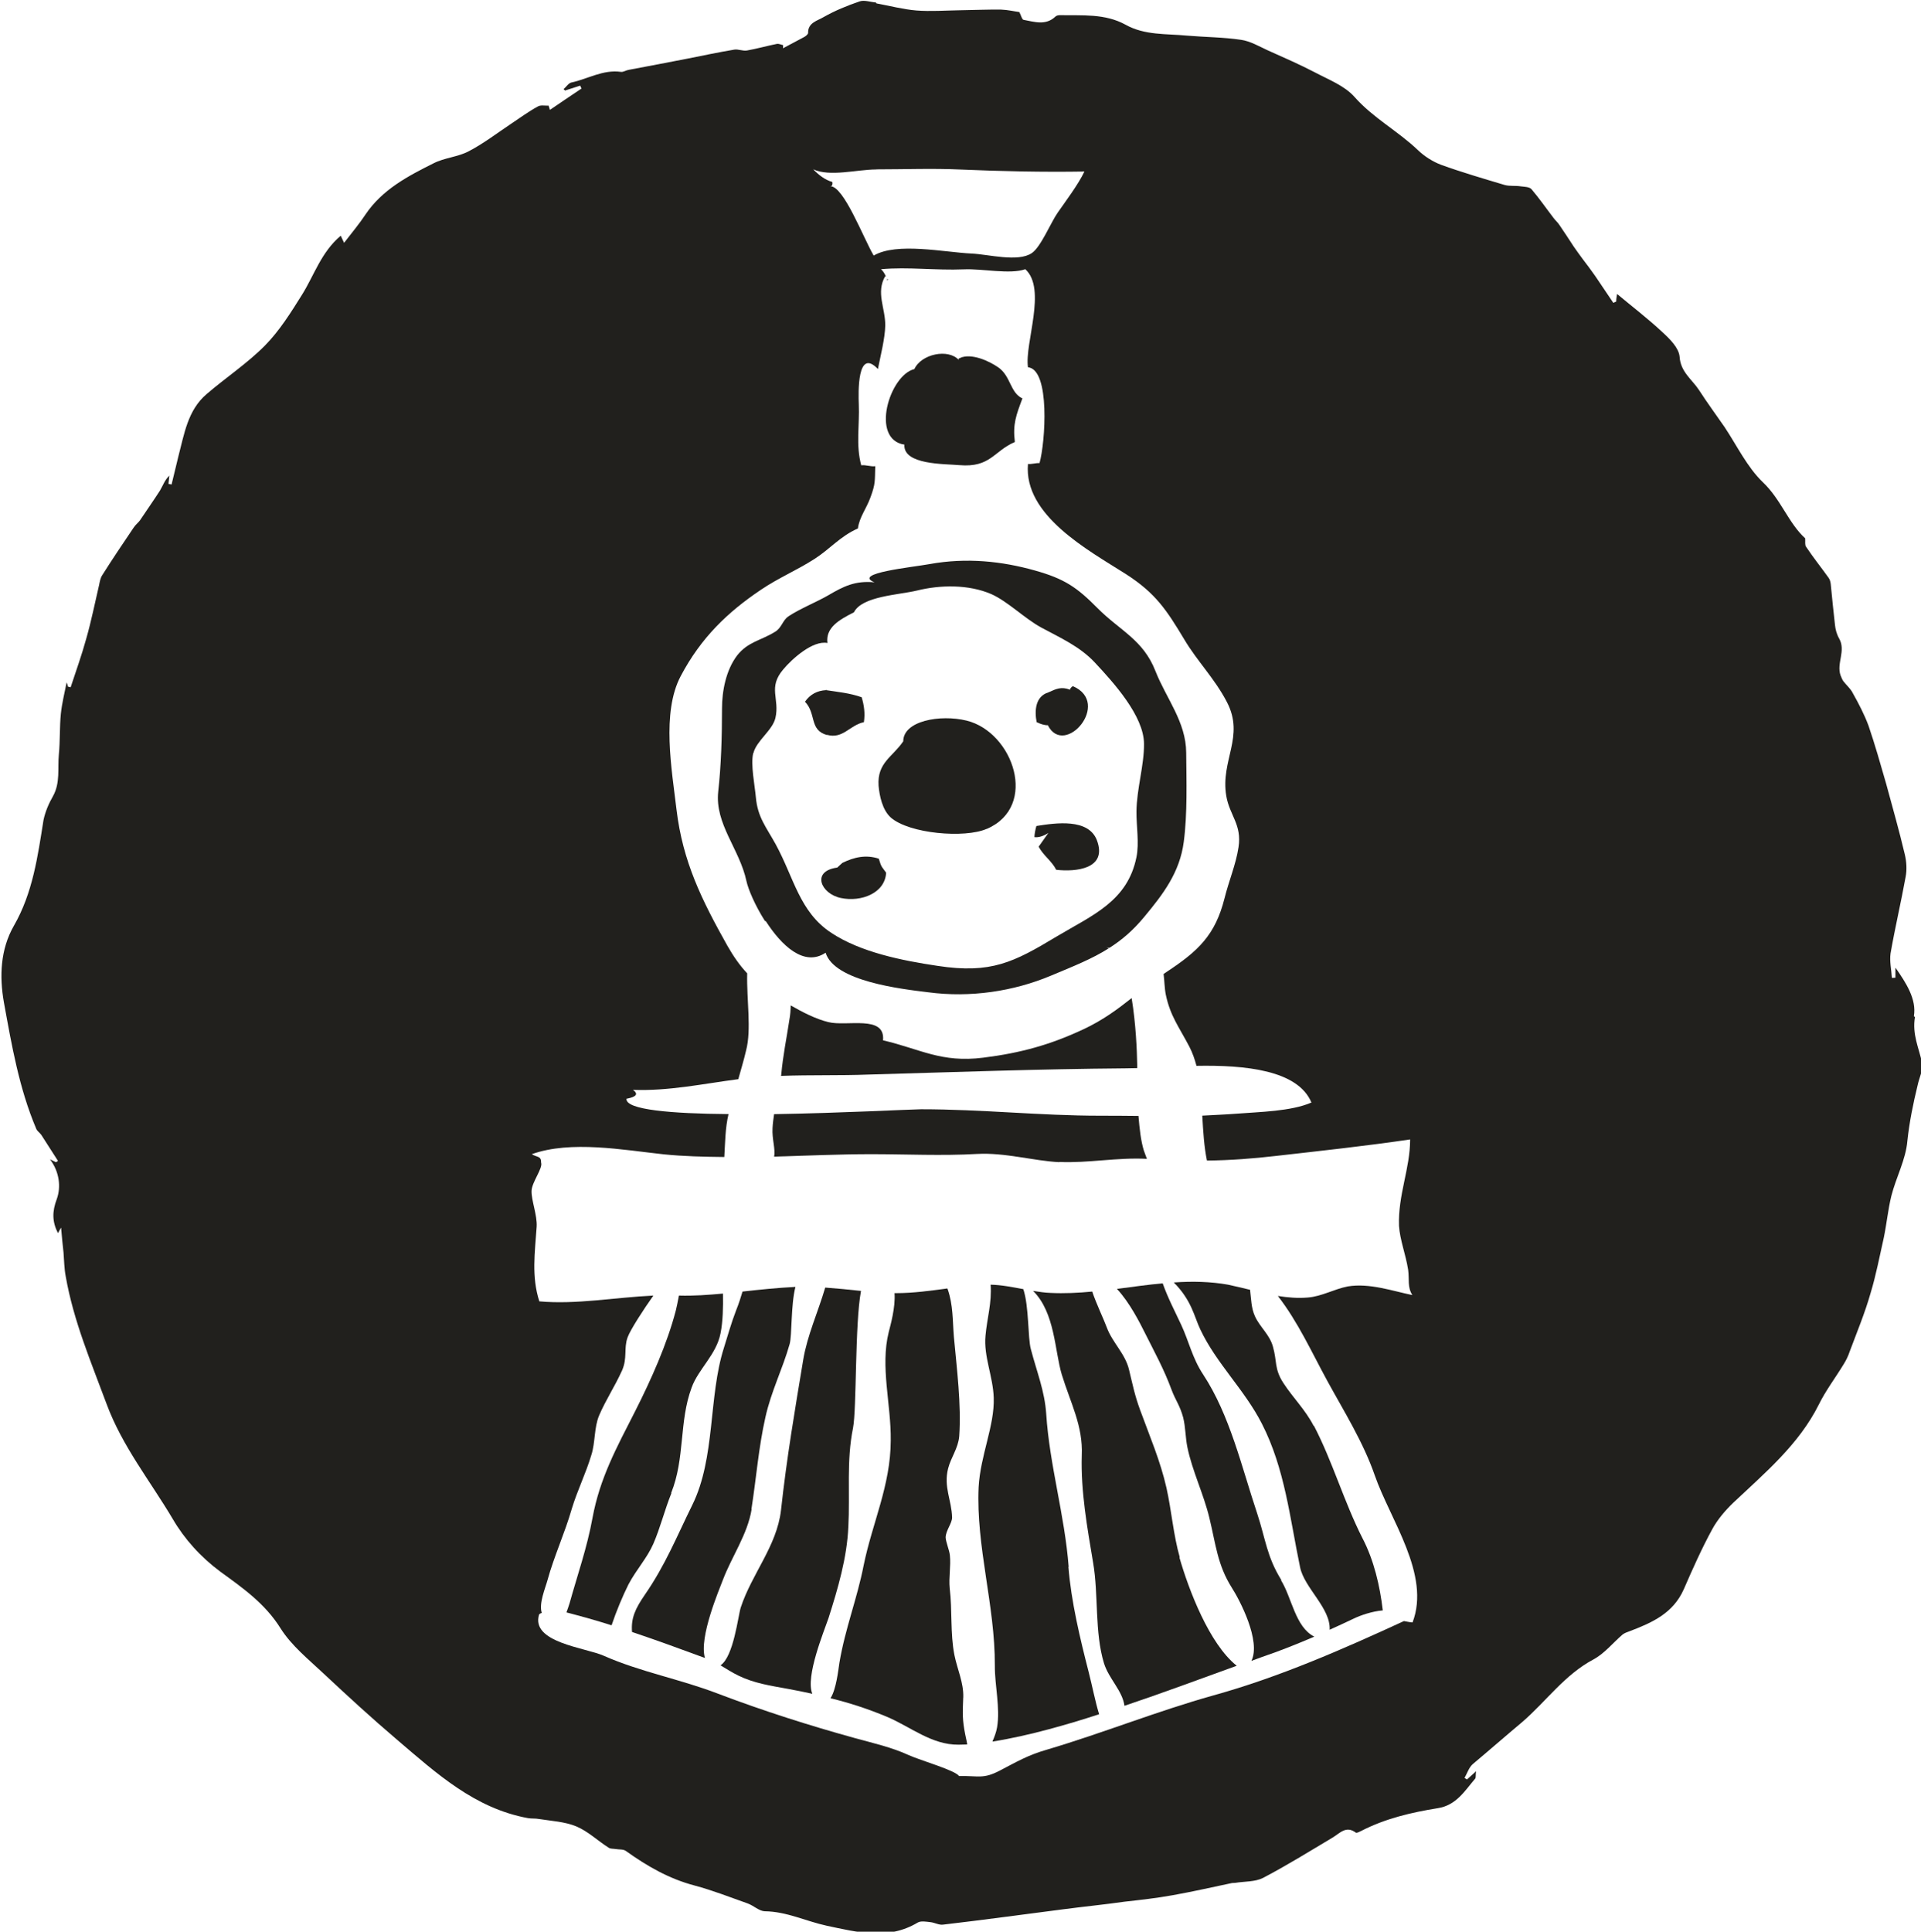 <?xml version="1.0" encoding="UTF-8" standalone="no"?>
<!-- Created with Inkscape (http://www.inkscape.org/) -->

<svg
   width="8.641mm"
   height="8.688mm"
   viewBox="0 0 8.641 8.688"
   version="1.1"
   id="svg2552"
   inkscape:version="1.1.2 (0a00cf5339, 2022-02-04)"
   sodipodi:docname="rm4.svg"
   xmlns:inkscape="http://www.inkscape.org/namespaces/inkscape"
   xmlns:sodipodi="http://sodipodi.sourceforge.net/DTD/sodipodi-0.dtd"
   xmlns="http://www.w3.org/2000/svg"
   xmlns:svg="http://www.w3.org/2000/svg">
  <sodipodi:namedview
     id="namedview2554"
     pagecolor="#ffffff"
     bordercolor="#666666"
     borderopacity="1.0"
     inkscape:pageshadow="2"
     inkscape:pageopacity="0.0"
     inkscape:pagecheckerboard="0"
     inkscape:document-units="mm"
     showgrid="false"
     inkscape:zoom="0.64052329"
     inkscape:cx="15.612235"
     inkscape:cy="16.392847"
     inkscape:window-width="2560"
     inkscape:window-height="1376"
     inkscape:window-x="0"
     inkscape:window-y="0"
     inkscape:window-maximized="1"
     inkscape:current-layer="layer1" />
  <defs
     id="defs2549" />
  <g
     inkscape:label="Layer 1"
     inkscape:groupmode="layer"
     id="layer1"
     transform="translate(-100.6,-144.155)">
    <path
       d="m 105.365,149.381 c 0.129,0.006 0.26,-0.021 0.394,-0.014 -0.005,-0.012 -0.009,-0.025 -0.014,-0.038 -0.013,-0.042 -0.019,-0.096 -0.024,-0.155 -0.057,-7e-4 -0.116,-10e-4 -0.173,-10e-4 -0.27,0 -0.531,-0.029 -0.805,-0.029 -0.054,7.1e-4 -0.358,0.017 -0.661,0.022 -0.003,0.021 -0.006,0.042 -0.007,0.063 -0.003,0.049 0.014,0.094 0.007,0.128 0.147,-0.004 0.294,-0.011 0.436,-0.011 0.158,0 0.319,0.008 0.477,-10e-4 0.126,-0.007 0.252,0.031 0.37,0.037"
       style="fill:#21201d;fill-opacity:1;fill-rule:evenodd;stroke:none;stroke-width:0.184"
       id="path580" />
    <path
       d="m 104.416,151.023 c 0.008,-0.15 -0.009,-0.298 0.021,-0.445 0.017,-0.087 0.008,-0.47 0.036,-0.617 -0.054,-0.006 -0.108,-0.011 -0.161,-0.015 -0.032,0.109 -0.081,0.216 -0.099,0.325 -0.038,0.229 -0.074,0.439 -0.1,0.677 -0.019,0.161 -0.131,0.285 -0.181,0.437 -0.012,0.038 -0.032,0.221 -0.091,0.26 0.027,0.016 0.051,0.032 0.08,0.046 0.072,0.035 0.142,0.045 0.224,0.06 0.037,0.007 0.074,0.014 0.109,0.022 -0.032,-0.077 0.053,-0.282 0.073,-0.341 0.042,-0.132 0.083,-0.271 0.089,-0.41"
       style="fill:#21201d;fill-opacity:1;fill-rule:nonzero;stroke:none;stroke-width:0.184"
       id="path582" />
    <path
       d="m 105.407,151.202 c -0.018,-0.235 -0.086,-0.456 -0.101,-0.689 -0.007,-0.102 -0.042,-0.187 -0.069,-0.29 -0.014,-0.05 -0.008,-0.193 -0.034,-0.27 -0.049,-0.009 -0.098,-0.019 -0.147,-0.02 0.006,0.081 -0.016,0.151 -0.023,0.229 -0.009,0.094 0.034,0.183 0.037,0.28 0.004,0.126 -0.06,0.258 -0.068,0.402 -0.012,0.267 0.074,0.531 0.073,0.802 -7.1e-4,0.09 0.025,0.191 0.01,0.278 -0.004,0.023 -0.012,0.043 -0.021,0.064 0.088,-0.014 0.178,-0.035 0.252,-0.055 0.075,-0.02 0.152,-0.043 0.228,-0.068 -0.017,-0.055 -0.032,-0.132 -0.047,-0.19 -0.038,-0.148 -0.079,-0.318 -0.091,-0.473"
       style="fill:#21201d;fill-opacity:1;fill-rule:nonzero;stroke:none;stroke-width:0.184"
       id="path584" />
    <path
       d="m 104.933,151.789 c 0.002,-0.066 -0.027,-0.126 -0.04,-0.191 -0.019,-0.097 -0.009,-0.201 -0.021,-0.299 -0.005,-0.05 0.006,-0.101 7.1e-4,-0.149 -0.002,-0.022 -0.019,-0.062 -0.019,-0.081 10e-4,-0.031 0.029,-0.063 0.029,-0.089 -0.002,-0.078 -0.039,-0.137 -0.018,-0.22 0.013,-0.051 0.045,-0.09 0.05,-0.145 0.01,-0.142 -0.011,-0.306 -0.024,-0.448 -0.006,-0.073 -0.003,-0.143 -0.028,-0.214 -7e-4,-7.1e-4 -7e-4,-0.001 -10e-4,-0.003 -0.075,0.01 -0.152,0.021 -0.232,0.021 h -0.006 c 0.005,0.064 -0.019,0.147 -0.026,0.175 -0.039,0.156 0.011,0.325 0.009,0.488 -7e-4,0.203 -0.083,0.37 -0.122,0.562 -0.029,0.149 -0.083,0.283 -0.109,0.438 -0.005,0.032 -0.014,0.119 -0.04,0.159 0.086,0.021 0.169,0.048 0.255,0.084 0.106,0.045 0.2,0.126 0.321,0.125 0.013,0 0.026,-7e-4 0.039,-0.001 -0.002,-0.015 -0.006,-0.029 -0.009,-0.045 -0.013,-0.066 -0.012,-0.094 -0.009,-0.165"
       style="fill:#21201d;fill-opacity:1;fill-rule:nonzero;stroke:none;stroke-width:0.184"
       id="path586" />
    <path
       d="m 106.952,151.452 c -0.012,-0.001 -0.025,-0.004 -0.037,-0.006 -0.271,0.125 -0.56,0.252 -0.856,0.334 -0.257,0.072 -0.496,0.169 -0.749,0.244 -0.087,0.025 -0.135,0.054 -0.212,0.094 -0.076,0.04 -0.096,0.023 -0.184,0.025 -0.017,-0.026 -0.173,-0.07 -0.226,-0.094 -0.076,-0.035 -0.156,-0.053 -0.24,-0.076 -0.21,-0.058 -0.414,-0.123 -0.617,-0.2 -0.171,-0.066 -0.35,-0.098 -0.515,-0.171 -0.083,-0.037 -0.33,-0.059 -0.291,-0.186 0.004,-0.004 0.008,-0.005 0.012,-0.007 -0.014,-0.042 0.016,-0.111 0.026,-0.148 0.029,-0.106 0.078,-0.212 0.109,-0.32 0.025,-0.083 0.063,-0.158 0.088,-0.242 0.018,-0.055 0.012,-0.124 0.035,-0.178 0.031,-0.072 0.07,-0.129 0.103,-0.202 0.025,-0.057 0.007,-0.099 0.025,-0.149 0.012,-0.034 0.074,-0.129 0.116,-0.188 -0.172,0.008 -0.347,0.041 -0.513,0.026 -0.036,-0.112 -0.02,-0.219 -0.012,-0.336 0.003,-0.051 -0.024,-0.118 -0.023,-0.16 7.1e-4,-0.04 0.052,-0.103 0.043,-0.128 7e-4,-0.031 -0.018,-0.023 -0.042,-0.038 0.176,-0.063 0.411,-0.019 0.594,7e-4 0.089,0.009 0.18,0.011 0.272,0.012 0.004,-0.064 0.004,-0.13 0.019,-0.193 -0.255,-0.002 -0.464,-0.019 -0.459,-0.069 0.021,-0.004 0.066,-0.014 0.029,-0.04 0.161,0.006 0.313,-0.027 0.474,-0.048 0.012,-0.043 0.025,-0.086 0.035,-0.129 0.025,-0.095 0.002,-0.227 0.005,-0.347 -0.033,-0.035 -0.061,-0.075 -0.089,-0.124 -0.115,-0.205 -0.201,-0.378 -0.229,-0.613 -0.021,-0.179 -0.068,-0.436 0.019,-0.6 0.091,-0.173 0.212,-0.288 0.359,-0.387 0.081,-0.055 0.162,-0.088 0.243,-0.14 0.069,-0.044 0.114,-0.101 0.195,-0.137 0.007,-0.052 0.038,-0.088 0.057,-0.141 0.022,-0.06 0.019,-0.07 0.021,-0.139 -0.019,0.003 -0.044,-0.007 -0.063,-0.004 -0.025,-0.091 -0.007,-0.183 -0.011,-0.274 -0.002,-0.051 -0.008,-0.258 0.086,-0.159 0.012,-0.061 0.032,-0.138 0.033,-0.196 7.1e-4,-0.079 -0.043,-0.147 0,-0.222 0.002,7.1e-4 0.002,0.002 0.004,0.003 -0.006,-0.011 -0.01,-0.022 -0.023,-0.034 0.123,-0.011 0.245,0.006 0.373,7e-4 0.08,-0.004 0.208,0.024 0.276,-7e-4 0.098,0.089 -0.004,0.334 0.012,0.441 0.101,0.01 0.078,0.339 0.052,0.431 -0.016,-0.001 -0.037,0.006 -0.052,0.004 -0.02,0.231 0.27,0.387 0.44,0.495 0.134,0.086 0.183,0.161 0.263,0.294 0.058,0.098 0.137,0.176 0.192,0.282 0.081,0.156 -0.03,0.262 -0.003,0.422 0.015,0.088 0.071,0.129 0.055,0.231 -0.011,0.075 -0.044,0.153 -0.063,0.23 -0.042,0.165 -0.117,0.236 -0.261,0.331 -0.004,0.003 -0.009,0.006 -0.013,0.009 0.004,0.03 0.004,0.063 0.01,0.093 0.02,0.096 0.06,0.146 0.106,0.234 0.014,0.027 0.024,0.056 0.032,0.086 0.219,-0.004 0.456,0.019 0.517,0.165 -0.092,0.04 -0.234,0.042 -0.334,0.05 -0.052,0.004 -0.104,0.006 -0.157,0.009 0.004,0.07 0.008,0.139 0.021,0.202 0.105,-0.001 0.209,-0.009 0.312,-0.021 0.202,-0.023 0.406,-0.045 0.602,-0.074 0,0.132 -0.055,0.249 -0.05,0.389 0.004,0.063 0.03,0.127 0.041,0.197 0.006,0.044 -0.004,0.078 0.019,0.114 -0.088,-0.018 -0.192,-0.055 -0.29,-0.039 -0.062,0.012 -0.117,0.045 -0.18,0.05 -0.046,0.004 -0.09,0 -0.135,-0.007 0.091,0.117 0.153,0.255 0.223,0.383 0.075,0.137 0.161,0.274 0.213,0.424 0.069,0.199 0.252,0.446 0.17,0.661 m -2.412,-6.535 c 0.127,0 0.253,-0.005 0.378,7.1e-4 0.186,0.008 0.372,0.012 0.558,0.009 -0.029,0.06 -0.08,0.127 -0.121,0.186 -0.03,0.043 -0.076,0.155 -0.116,0.181 -0.062,0.042 -0.197,0.005 -0.27,0.002 -0.125,-0.006 -0.337,-0.052 -0.441,0.009 -0.047,-0.08 -0.135,-0.314 -0.196,-0.312 0.009,10e-4 0.012,-0.009 0.01,-0.019 -0.033,-0.009 -0.063,-0.033 -0.086,-0.057 0.075,0.035 0.198,7e-4 0.283,7e-4 m 4.668,3.808 c 0.013,-0.076 -0.036,-0.151 -0.083,-0.218 v 0.045 c -0.005,7e-4 -0.01,7e-4 -0.016,10e-4 -0.002,-0.037 -0.011,-0.074 -0.006,-0.11 0.02,-0.115 0.047,-0.229 0.068,-0.345 0.006,-0.032 0.004,-0.068 -0.004,-0.101 -0.025,-0.106 -0.055,-0.211 -0.084,-0.318 -0.025,-0.087 -0.05,-0.175 -0.079,-0.26 -0.019,-0.051 -0.044,-0.099 -0.071,-0.147 -0.009,-0.019 -0.028,-0.035 -0.042,-0.053 -0.006,-0.008 -0.009,-0.018 -0.013,-0.027 -0.019,-0.054 0.025,-0.11 -0.006,-0.165 -0.011,-0.019 -0.017,-0.041 -0.019,-0.062 -0.007,-0.061 -0.013,-0.121 -0.019,-0.183 -0.001,-0.01 -0.004,-0.021 -0.01,-0.029 -0.033,-0.046 -0.069,-0.091 -0.101,-0.139 -0.006,-0.008 -0.003,-0.022 -0.004,-0.038 -0.075,-0.068 -0.109,-0.175 -0.19,-0.252 -0.071,-0.068 -0.117,-0.165 -0.173,-0.249 -0.038,-0.055 -0.078,-0.109 -0.114,-0.165 -0.032,-0.049 -0.084,-0.082 -0.088,-0.152 -0.004,-0.039 -0.044,-0.079 -0.077,-0.109 -0.065,-0.061 -0.136,-0.115 -0.204,-0.172 -0.002,0.011 -0.004,0.022 -0.004,0.034 -0.005,0.002 -0.009,0.004 -0.013,0.006 -0.027,-0.04 -0.055,-0.081 -0.081,-0.12 -0.018,-0.026 -0.037,-0.051 -0.056,-0.076 -0.014,-0.019 -0.028,-0.038 -0.041,-0.057 -0.021,-0.032 -0.043,-0.066 -0.065,-0.098 -0.007,-0.011 -0.018,-0.02 -0.026,-0.031 -0.033,-0.043 -0.064,-0.088 -0.099,-0.129 -0.009,-0.011 -0.032,-0.011 -0.048,-0.013 -0.025,-0.004 -0.05,0 -0.072,-0.006 -0.097,-0.029 -0.193,-0.057 -0.287,-0.091 -0.037,-0.014 -0.075,-0.038 -0.104,-0.066 -0.09,-0.086 -0.201,-0.144 -0.285,-0.239 -0.045,-0.051 -0.117,-0.078 -0.179,-0.111 -0.069,-0.036 -0.141,-0.067 -0.212,-0.099 -0.039,-0.018 -0.078,-0.041 -0.119,-0.047 -0.08,-0.012 -0.162,-0.012 -0.244,-0.019 -0.093,-0.009 -0.19,-7.1e-4 -0.276,-0.049 -0.093,-0.051 -0.194,-0.041 -0.294,-0.043 -0.007,0 -0.016,0.001 -0.021,0.006 -0.044,0.042 -0.095,0.024 -0.144,0.015 -0.007,-10e-4 -0.011,-0.02 -0.019,-0.035 -0.023,-0.003 -0.052,-0.01 -0.082,-0.011 -0.062,-7e-4 -0.124,0.002 -0.187,0.003 -0.064,10e-4 -0.13,0.006 -0.194,10e-4 -0.06,-0.005 -0.12,-0.021 -0.18,-0.032 -7.1e-4,0 -10e-4,-0.004 -0.002,-0.004 -0.025,-0.002 -0.052,-0.012 -0.073,-0.005 -0.056,0.019 -0.112,0.042 -0.163,0.071 -0.026,0.016 -0.07,0.024 -0.069,0.071 0,0.006 -0.011,0.015 -0.019,0.019 -0.031,0.017 -0.063,0.033 -0.094,0.05 0,-0.005 7.1e-4,-0.01 7.1e-4,-0.014 -0.009,-0.002 -0.019,-0.007 -0.027,-0.006 -0.045,0.009 -0.091,0.022 -0.136,0.03 -0.019,0.003 -0.039,-0.007 -0.057,-0.004 -0.072,0.012 -0.142,0.027 -0.213,0.041 -0.088,0.017 -0.175,0.034 -0.262,0.05 -0.012,0.002 -0.025,0.011 -0.035,0.009 -0.081,-0.011 -0.148,0.032 -0.223,0.048 -0.013,0.003 -0.023,0.02 -0.035,0.03 0.003,0.002 0.005,0.004 0.007,0.006 l 0.068,-0.022 c 0.002,0.005 0.004,0.009 0.006,0.013 -0.048,0.032 -0.095,0.064 -0.142,0.096 -0.002,-0.007 -0.004,-0.013 -0.006,-0.019 -0.017,7.1e-4 -0.036,-0.004 -0.049,0.004 -0.042,0.023 -0.08,0.051 -0.119,0.077 -0.063,0.042 -0.124,0.089 -0.191,0.124 -0.049,0.026 -0.109,0.029 -0.158,0.054 -0.116,0.058 -0.231,0.118 -0.307,0.231 -0.027,0.041 -0.059,0.079 -0.096,0.127 -0.008,-0.017 -0.012,-0.026 -0.015,-0.032 -0.088,0.074 -0.119,0.177 -0.174,0.265 -0.05,0.08 -0.101,0.162 -0.167,0.229 -0.079,0.08 -0.176,0.144 -0.262,0.218 -0.086,0.073 -0.101,0.181 -0.128,0.283 -0.01,0.042 -0.02,0.083 -0.03,0.124 -0.004,-7e-4 -0.009,-0.002 -0.014,-0.003 10e-4,-0.013 0.003,-0.024 0.004,-0.037 -0.021,0.02 -0.029,0.045 -0.042,0.067 -0.029,0.045 -0.06,0.089 -0.09,0.134 -0.009,0.012 -0.02,0.02 -0.028,0.032 -0.048,0.071 -0.096,0.142 -0.142,0.215 -0.008,0.012 -0.011,0.029 -0.014,0.044 -0.019,0.081 -0.035,0.162 -0.058,0.242 -0.02,0.073 -0.046,0.145 -0.07,0.218 l -0.012,-0.003 c -0.002,-0.008 -0.004,-0.015 -0.006,-0.019 -0.009,0.046 -0.021,0.093 -0.026,0.141 -0.006,0.06 -0.003,0.122 -0.009,0.183 -0.006,0.063 0.007,0.127 -0.026,0.187 -0.019,0.033 -0.035,0.07 -0.043,0.108 -0.026,0.163 -0.048,0.327 -0.133,0.475 -0.061,0.106 -0.066,0.228 -0.045,0.346 0.035,0.192 0.068,0.385 0.145,0.567 0.004,0.011 0.016,0.018 0.023,0.028 0.025,0.039 0.05,0.078 0.075,0.117 -0.003,0.002 -0.005,0.004 -0.009,0.006 -0.009,-0.004 -0.018,-0.009 -0.027,-0.013 0.043,0.056 0.05,0.125 0.031,0.178 -0.022,0.058 -0.021,0.103 0.005,0.154 0.003,-0.005 0.005,-0.009 0.014,-0.025 0.004,0.044 0.007,0.078 0.011,0.112 0.003,0.036 0.003,0.072 0.01,0.108 0.035,0.2 0.114,0.385 0.184,0.574 0.07,0.189 0.196,0.346 0.297,0.516 0.053,0.091 0.126,0.172 0.215,0.238 0.099,0.072 0.2,0.142 0.27,0.254 0.049,0.078 0.125,0.139 0.193,0.203 0.109,0.102 0.219,0.203 0.332,0.299 0.176,0.15 0.348,0.308 0.588,0.352 0.016,0.003 0.033,7.1e-4 0.05,0.004 0.057,0.009 0.116,0.012 0.167,0.033 0.053,0.022 0.097,0.065 0.146,0.096 0.009,0.006 0.02,0.004 0.031,0.006 0.016,0.003 0.035,0 0.047,0.009 0.095,0.068 0.194,0.125 0.308,0.155 0.082,0.022 0.161,0.053 0.24,0.081 0.027,0.01 0.051,0.034 0.076,0.035 0.099,10e-4 0.186,0.045 0.279,0.065 0.138,0.029 0.275,0.066 0.409,-0.014 0.015,-0.009 0.039,-0.004 0.058,-0.002 0.019,0.002 0.039,0.014 0.057,0.011 0.181,-0.021 0.361,-0.046 0.541,-0.069 0.091,-0.012 0.183,-0.021 0.274,-0.034 0.072,-0.008 0.144,-0.016 0.216,-0.029 0.09,-0.016 0.178,-0.036 0.268,-0.055 0.004,-7.1e-4 0.009,0 0.014,-7.1e-4 0.042,-0.007 0.089,-0.004 0.125,-0.022 0.107,-0.056 0.21,-0.12 0.314,-0.182 0.032,-0.019 0.06,-0.055 0.104,-0.022 0.004,0.003 0.017,-0.004 0.025,-0.008 0.109,-0.056 0.226,-0.083 0.344,-0.102 0.083,-0.013 0.121,-0.078 0.168,-0.133 0.004,-0.005 0.001,-0.017 0.004,-0.033 -0.017,0.015 -0.029,0.026 -0.041,0.037 -0.004,-0.003 -0.008,-0.005 -0.011,-0.007 0.012,-0.021 0.02,-0.048 0.038,-0.063 0.074,-0.062 0.147,-0.126 0.221,-0.188 0.108,-0.093 0.191,-0.213 0.321,-0.282 0.05,-0.027 0.088,-0.075 0.131,-0.112 0.009,-0.007 0.021,-0.011 0.032,-0.015 0.1,-0.038 0.195,-0.08 0.243,-0.188 0.04,-0.092 0.081,-0.184 0.129,-0.272 0.023,-0.042 0.057,-0.082 0.092,-0.116 0.143,-0.135 0.296,-0.262 0.387,-0.444 0.031,-0.063 0.074,-0.119 0.111,-0.18 0.012,-0.019 0.021,-0.038 0.028,-0.059 0.032,-0.086 0.068,-0.172 0.093,-0.26 0.025,-0.082 0.041,-0.167 0.06,-0.251 0.013,-0.063 0.019,-0.127 0.034,-0.188 0.021,-0.083 0.065,-0.163 0.072,-0.247 0.009,-0.085 0.026,-0.168 0.046,-0.25 0.007,-0.034 0.026,-0.07 0.02,-0.101 -0.014,-0.068 -0.045,-0.127 -0.032,-0.206"
       style="fill:#21201d;fill-opacity:1;fill-rule:nonzero;stroke:none;stroke-width:0.184"
       id="path588" />
    <path
       d="m 103.98,150.943 c 0.022,-0.14 0.032,-0.277 0.063,-0.414 0.026,-0.117 0.077,-0.216 0.109,-0.329 0.011,-0.039 0.005,-0.176 0.026,-0.257 -0.08,0.004 -0.159,0.012 -0.238,0.021 -0.008,0.026 -0.016,0.053 -0.029,0.085 -0.021,0.054 -0.038,0.115 -0.055,0.169 -0.07,0.221 -0.037,0.493 -0.142,0.706 -0.07,0.142 -0.121,0.27 -0.213,0.403 -0.044,0.064 -0.063,0.106 -0.058,0.168 0.113,0.038 0.225,0.079 0.328,0.117 -0.028,-0.093 0.065,-0.309 0.081,-0.352 0.04,-0.105 0.111,-0.205 0.129,-0.317"
       style="fill:#21201d;fill-opacity:1;fill-rule:nonzero;stroke:none;stroke-width:0.184"
       id="path590" />
    <path
       d="m 104.591,145.408 c 0,0.003 0,0.007 -7.1e-4,0.009 0.001,-0.001 0.003,-0.002 0.004,-0.004 -0.001,-0.003 -0.003,-0.004 -0.004,-0.006"
       style="fill:#21201d;fill-opacity:1;fill-rule:nonzero;stroke:none;stroke-width:0.184"
       id="path592" />
    <path
       d="m 106.509,150.568 c -0.037,-0.072 -0.091,-0.124 -0.135,-0.191 -0.043,-0.065 -0.029,-0.099 -0.048,-0.165 -0.015,-0.055 -0.059,-0.088 -0.081,-0.137 -0.017,-0.037 -0.017,-0.078 -0.022,-0.119 -0.033,-0.008 -0.067,-0.016 -0.099,-0.023 -0.079,-0.014 -0.16,-0.016 -0.244,-0.01 0.081,0.082 0.091,0.152 0.119,0.211 0.072,0.153 0.199,0.271 0.277,0.424 0.104,0.203 0.126,0.426 0.172,0.646 0.019,0.093 0.138,0.184 0.133,0.281 0.035,-0.016 0.071,-0.032 0.108,-0.05 0.031,-0.015 0.083,-0.033 0.131,-0.037 -0.013,-0.111 -0.04,-0.226 -0.091,-0.324 -0.083,-0.163 -0.135,-0.346 -0.219,-0.507"
       style="fill:#21201d;fill-opacity:1;fill-rule:nonzero;stroke:none;stroke-width:0.184"
       id="path594" />
    <path
       d="m 106.364,151.262 c -0.066,-0.106 -0.071,-0.185 -0.109,-0.3 -0.07,-0.209 -0.122,-0.441 -0.243,-0.625 -0.049,-0.074 -0.064,-0.149 -0.099,-0.224 -0.029,-0.062 -0.06,-0.121 -0.083,-0.186 -0.068,0.006 -0.137,0.016 -0.206,0.025 0.057,0.06 0.105,0.156 0.124,0.194 0.044,0.088 0.087,0.165 0.122,0.26 0.018,0.048 0.037,0.069 0.052,0.124 0.011,0.044 0.01,0.09 0.019,0.134 0.022,0.107 0.073,0.21 0.099,0.318 0.029,0.119 0.036,0.211 0.101,0.314 0.036,0.056 0.132,0.24 0.088,0.329 0.016,-0.006 0.032,-0.012 0.049,-0.018 0.083,-0.028 0.159,-0.059 0.234,-0.091 -0.086,-0.043 -0.101,-0.176 -0.15,-0.254"
       style="fill:#21201d;fill-opacity:1;fill-rule:nonzero;stroke:none;stroke-width:0.184"
       id="path596" />
    <path
       d="m 105.907,151.16 c -0.029,-0.101 -0.037,-0.21 -0.06,-0.313 -0.027,-0.12 -0.076,-0.234 -0.118,-0.349 -0.025,-0.068 -0.033,-0.111 -0.05,-0.181 -0.017,-0.074 -0.075,-0.122 -0.101,-0.193 -0.012,-0.033 -0.047,-0.106 -0.065,-0.16 -0.063,0.006 -0.126,0.009 -0.187,0.006 -0.026,-7.1e-4 -0.053,-0.005 -0.079,-0.009 0.099,0.098 0.097,0.27 0.129,0.376 0.04,0.13 0.096,0.231 0.09,0.364 -0.005,0.16 0.025,0.327 0.051,0.482 0.025,0.145 0.006,0.312 0.049,0.453 0.022,0.07 0.083,0.123 0.092,0.191 0.17,-0.057 0.339,-0.12 0.505,-0.18 -0.124,-0.099 -0.216,-0.342 -0.258,-0.488"
       style="fill:#21201d;fill-opacity:1;fill-rule:nonzero;stroke:none;stroke-width:0.184"
       id="path598" />
    <path
       d="m 105.314,147.418 c 0.075,0.145 0.288,-0.101 0.112,-0.177 -0.006,0.004 -0.012,0.009 -0.013,0.016 -0.039,-0.015 -0.062,-0.004 -0.097,0.012 -0.059,0.018 -0.063,0.082 -0.053,0.134 0.017,0.008 0.033,0.014 0.052,0.014"
       style="fill:#21201d;fill-opacity:1;fill-rule:nonzero;stroke:none;stroke-width:0.184"
       id="path600" />
    <path
       d="m 104.366,148.057 c -0.119,0.016 -0.073,0.119 0.017,0.137 0.091,0.019 0.198,-0.022 0.203,-0.114 -0.019,-0.027 -0.021,-0.022 -0.033,-0.063 -0.058,-0.019 -0.111,-0.007 -0.164,0.019 z"
       style="fill:#21201d;fill-opacity:1;fill-rule:nonzero;stroke:none;stroke-width:0.184"
       id="path602" />
    <path
       d="m 105.039,147.883 c 0.234,-0.101 0.119,-0.435 -0.091,-0.487 -0.119,-0.029 -0.285,0.001 -0.285,0.093 -0.048,0.071 -0.118,0.096 -0.111,0.2 0.004,0.045 0.017,0.109 0.055,0.143 0.083,0.073 0.333,0.094 0.431,0.051"
       style="fill:#21201d;fill-opacity:1;fill-rule:nonzero;stroke:none;stroke-width:0.184"
       id="path604" />
    <path
       d="m 104.311,147.258 c 0.001,0 0.003,0 0.005,7e-4 0.002,0 0.004,-7e-4 0.006,-7e-4 z"
       style="fill:#21201d;fill-opacity:1;fill-rule:nonzero;stroke:none;stroke-width:0.184"
       id="path606" />
    <path
       d="m 104.668,146.156 c -0.004,0.09 0.18,0.085 0.247,0.091 0.141,0.012 0.154,-0.063 0.25,-0.104 -0.01,-0.081 0.006,-0.121 0.034,-0.196 -0.056,-0.026 -0.052,-0.101 -0.109,-0.14 -0.042,-0.029 -0.121,-0.065 -0.172,-0.042 h 0.004 c -0.008,7.1e-4 -0.014,0.003 -0.008,0.01 -0.048,-0.054 -0.17,-0.028 -0.201,0.04 -0.112,0.027 -0.2,0.317 -0.044,0.34"
       style="fill:#21201d;fill-opacity:1;fill-rule:nonzero;stroke:none;stroke-width:0.184"
       id="path608" />
    <path
       d="m 105.272,147.963 c 0.021,0.04 0.059,0.064 0.079,0.104 0.087,0.01 0.232,-0.003 0.183,-0.133 -0.038,-0.099 -0.184,-0.078 -0.272,-0.064 -0.004,0.011 -0.009,0.039 -0.009,0.05 0.019,0.003 0.044,-0.006 0.063,-0.019 z"
       style="fill:#21201d;fill-opacity:1;fill-rule:nonzero;stroke:none;stroke-width:0.184"
       id="path610" />
    <path
       d="m 103.619,150.87 c 0.063,-0.157 0.035,-0.321 0.092,-0.474 0.029,-0.082 0.112,-0.149 0.13,-0.244 0.011,-0.054 0.012,-0.119 0.011,-0.179 -0.066,0.006 -0.132,0.011 -0.198,0.009 -0.005,0.028 -0.011,0.054 -0.014,0.067 -0.039,0.15 -0.111,0.311 -0.183,0.453 -0.084,0.165 -0.159,0.301 -0.192,0.481 -0.024,0.132 -0.067,0.254 -0.103,0.383 -0.004,0.013 -0.009,0.027 -0.014,0.041 0.065,0.017 0.134,0.036 0.203,0.058 0.021,-0.063 0.05,-0.132 0.076,-0.184 0.036,-0.068 0.083,-0.117 0.112,-0.183 0.032,-0.074 0.05,-0.15 0.081,-0.227"
       style="fill:#21201d;fill-opacity:1;fill-rule:nonzero;stroke:none;stroke-width:0.184"
       id="path612" />
    <path
       d="m 105.474,148.784 c -0.149,0.07 -0.283,0.107 -0.451,0.128 -0.19,0.024 -0.283,-0.039 -0.451,-0.078 0.011,-0.116 -0.163,-0.061 -0.246,-0.082 -0.057,-0.014 -0.117,-0.045 -0.169,-0.075 -7e-4,0.021 -0.002,0.042 -0.006,0.063 -0.013,0.087 -0.029,0.16 -0.037,0.25 0,0.001 -7e-4,0.003 -7e-4,0.004 0.132,-0.005 0.266,-10e-4 0.393,-0.006 0.385,-0.011 0.77,-0.025 1.154,-0.028 0.017,0 0.035,-7.1e-4 0.055,-10e-4 v -0.017 c -10e-4,-0.059 -0.006,-0.184 -0.025,-0.298 -0.063,0.05 -0.129,0.099 -0.216,0.14"
       style="fill:#21201d;fill-opacity:1;fill-rule:nonzero;stroke:none;stroke-width:0.184"
       id="path614" />
    <path
       d="m 104.32,147.46 c 0.072,0.02 0.101,-0.043 0.166,-0.057 0.006,-0.04 7.1e-4,-0.076 -0.01,-0.112 -0.053,-0.019 -0.109,-0.024 -0.16,-0.032 -0.04,0.002 -0.072,0.019 -0.095,0.052 0.052,0.054 0.018,0.127 0.099,0.15"
       style="fill:#21201d;fill-opacity:1;fill-rule:nonzero;stroke:none;stroke-width:0.184"
       id="path616" />
    <path
       d="m 103.989,147.542 c 0.014,-0.056 0.086,-0.102 0.099,-0.158 0.02,-0.087 -0.035,-0.136 0.035,-0.218 0.039,-0.047 0.133,-0.132 0.199,-0.119 -0.009,-0.069 0.052,-0.104 0.119,-0.138 0.037,-0.073 0.201,-0.078 0.284,-0.098 0.105,-0.026 0.232,-0.028 0.334,0.016 0.074,0.033 0.149,0.109 0.224,0.15 0.085,0.046 0.174,0.085 0.242,0.158 0.085,0.091 0.22,0.24 0.221,0.365 10e-4,0.096 -0.033,0.203 -0.034,0.305 -7e-4,0.064 0.013,0.142 0,0.205 -0.04,0.198 -0.196,0.26 -0.359,0.357 -0.193,0.116 -0.295,0.169 -0.536,0.132 -0.162,-0.024 -0.347,-0.062 -0.477,-0.148 -0.144,-0.094 -0.168,-0.247 -0.251,-0.399 -0.043,-0.078 -0.081,-0.121 -0.089,-0.211 -0.005,-0.055 -0.024,-0.147 -0.012,-0.198 m 0.056,0.755 h 7e-4 c 0.07,0.109 0.172,0.207 0.269,0.142 0.04,0.129 0.34,0.163 0.462,0.178 0.189,0.025 0.383,-0.004 0.552,-0.075 0.103,-0.043 0.186,-0.076 0.26,-0.123 -0.004,-0.001 -0.007,-0.003 -0.011,-0.004 l 0.014,0.002 c 0.055,-0.035 0.106,-0.078 0.157,-0.14 0.084,-0.101 0.159,-0.199 0.177,-0.336 0.017,-0.128 0.012,-0.276 0.011,-0.402 -7.1e-4,-0.138 -0.09,-0.244 -0.138,-0.366 -0.055,-0.142 -0.161,-0.183 -0.261,-0.284 -0.093,-0.094 -0.149,-0.132 -0.281,-0.169 -0.149,-0.042 -0.308,-0.059 -0.474,-0.029 -0.075,0.014 -0.351,0.041 -0.248,0.082 -0.088,-0.008 -0.139,0.018 -0.209,0.059 -0.048,0.028 -0.129,0.061 -0.178,0.094 -0.027,0.018 -0.03,0.052 -0.061,0.07 -0.065,0.04 -0.121,0.044 -0.17,0.106 -0.05,0.066 -0.068,0.159 -0.068,0.239 0,0.125 -0.004,0.258 -0.017,0.373 -0.016,0.146 0.096,0.258 0.127,0.403 0.008,0.037 0.039,0.11 0.083,0.179"
       style="fill:#21201d;fill-opacity:1;fill-rule:nonzero;stroke:none;stroke-width:0.184"
       id="path618" />
  </g>
</svg>

